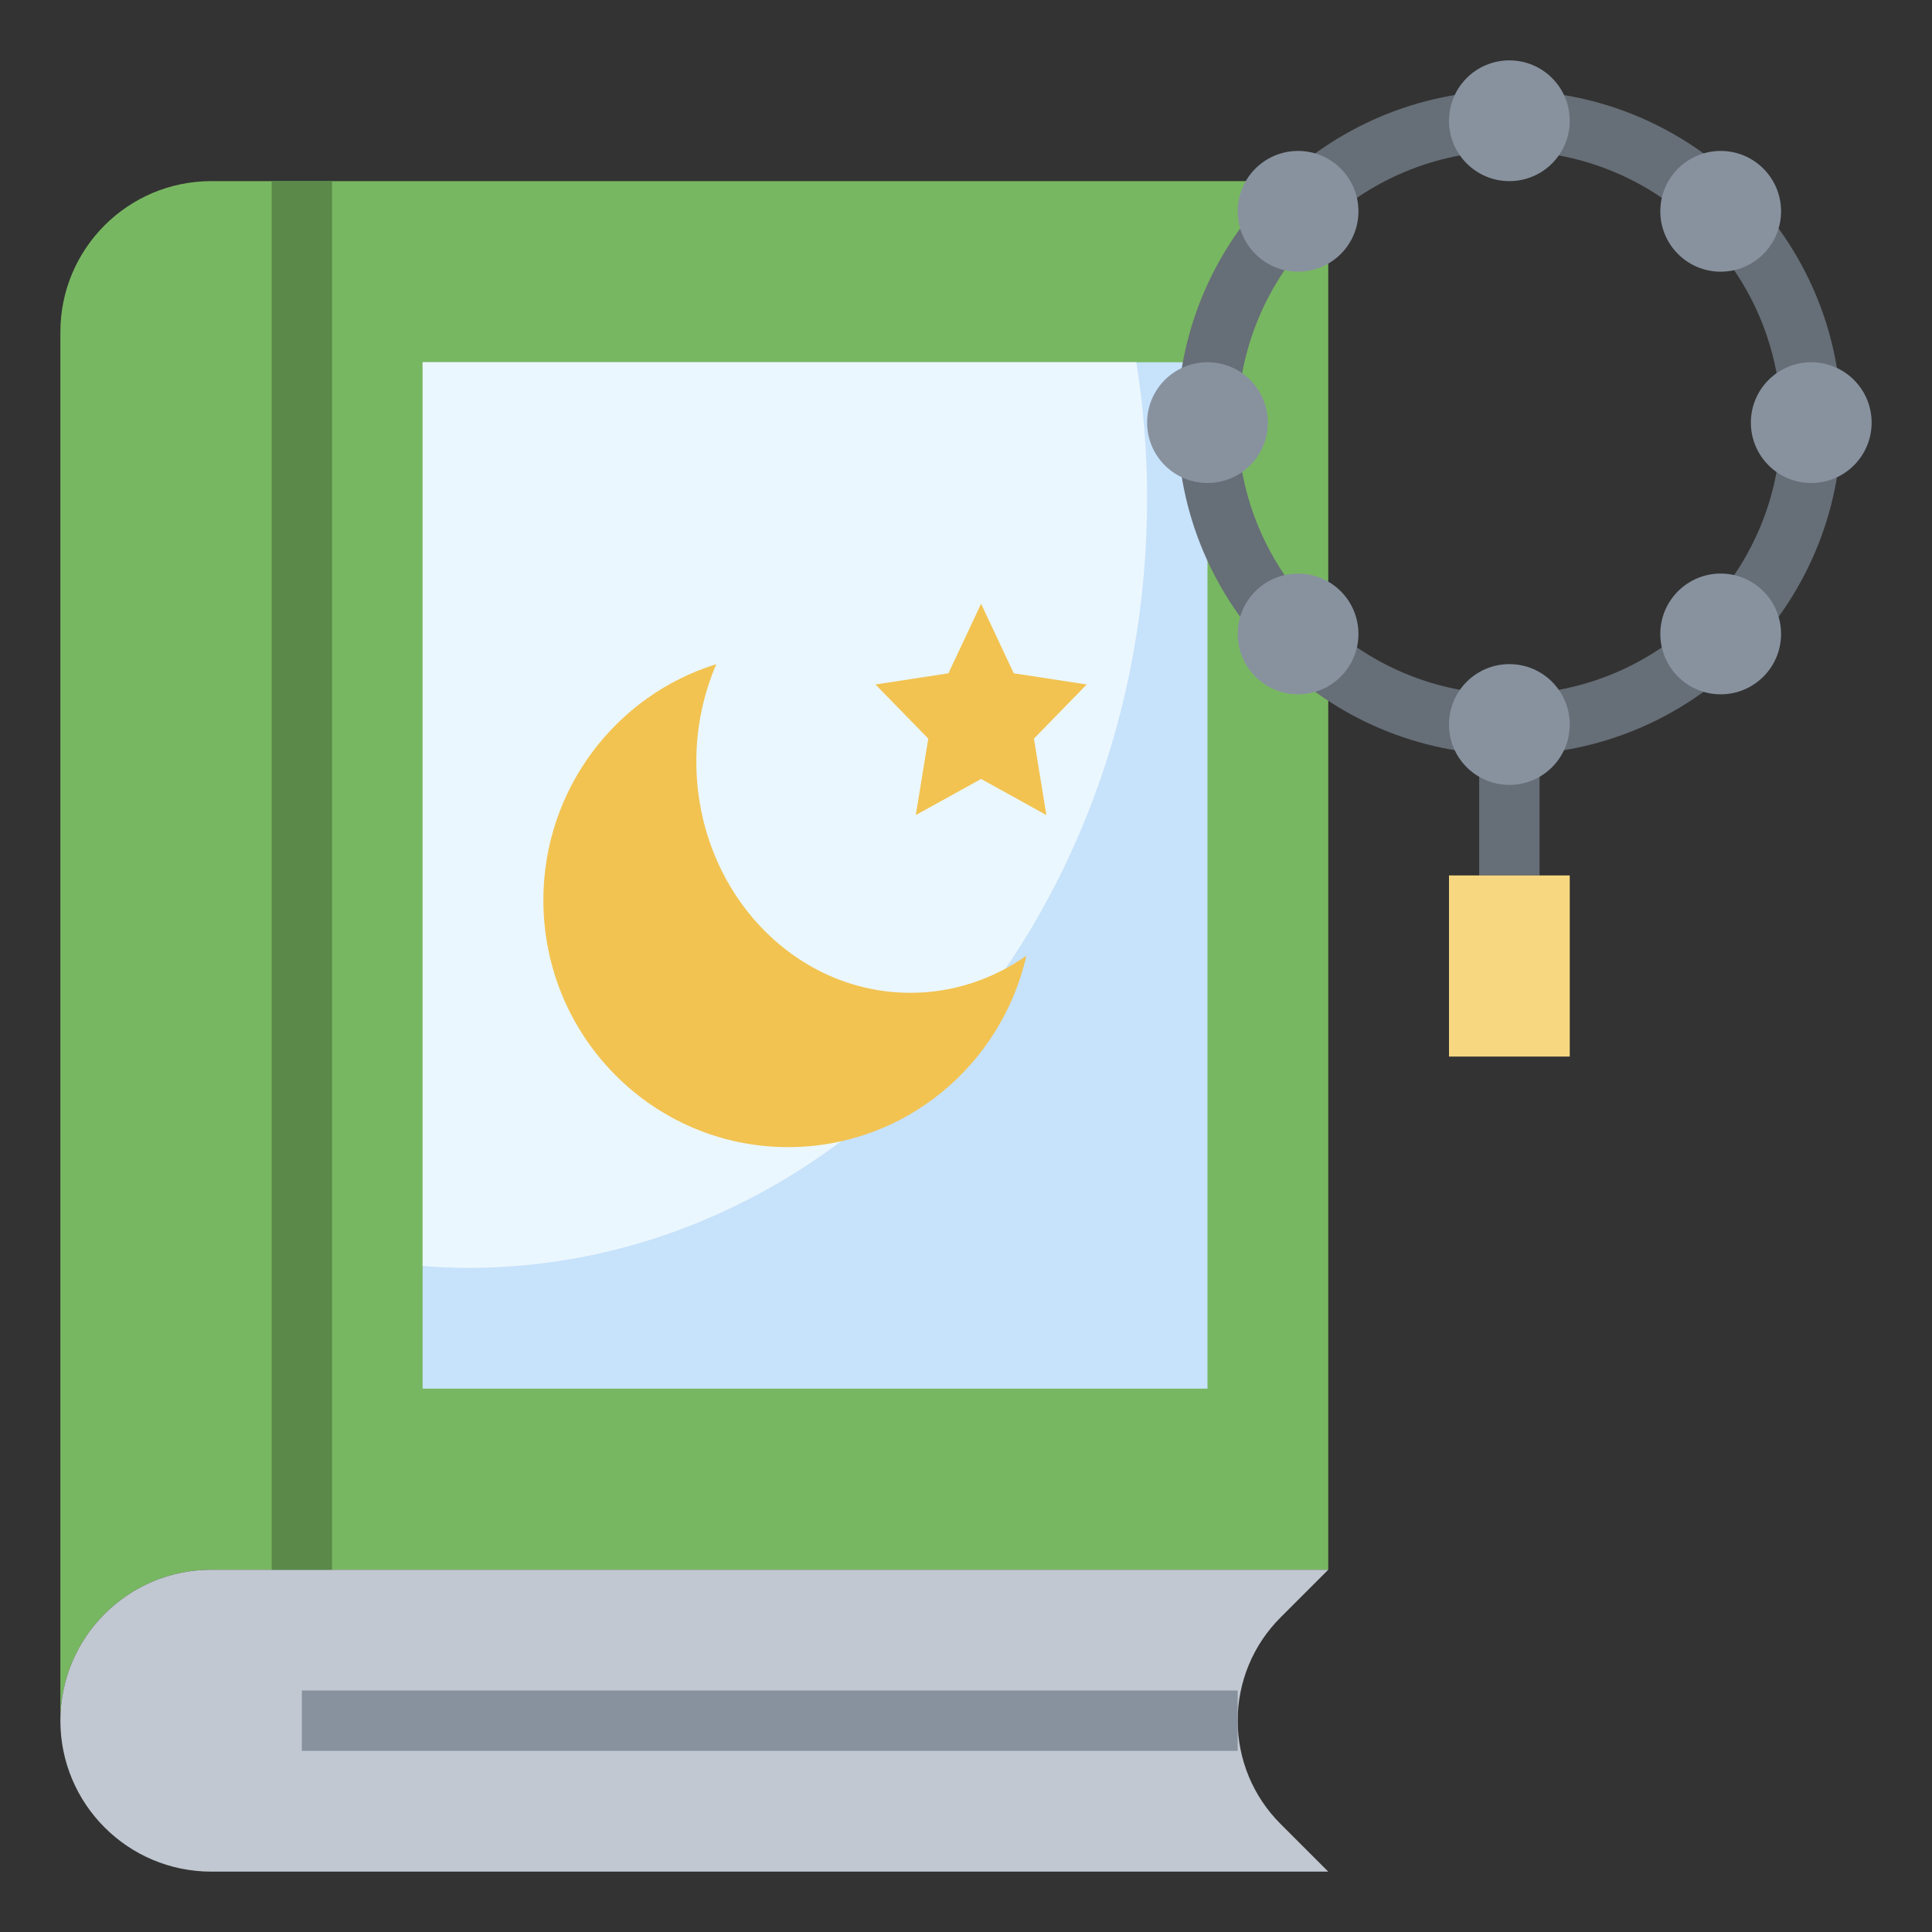 <svg id="Layer_3" enable-background="new 0 0 64 64" height="512" viewBox="0 0 64 64" width="512" xmlns="http://www.w3.org/2000/svg"><rect x="0" y="0" width="64" height="64" fill="#333333" stroke="none"/><g><g><path d="m7 6c-2.761 0-5 2.239-5 5v46c0-2.761 2.239-5 5-5h37v-46z" fill="#78b761"/></g><path d="m14 12h26v34h-26z" fill="#c7e2fb"/><path d="m14 41.937c.496.037.995.063 1.5.063 12.426 0 22.5-11.417 22.5-25.5 0-1.536-.127-3.038-.356-4.5h-23.644z" fill="#ebf7fe"/><path d="m44 62h-37c-2.761 0-5-2.239-5-5 0-2.761 2.239-5 5-5h37l-1.586 1.586c-.905.905-1.414 2.133-1.414 3.414 0 1.281.509 2.509 1.414 3.414z" fill="#c1c8d1"/><g><path d="m9 6h2v46h-2z" fill="#5a8949"/></g><g><path d="m10 56h31v2h-31z" fill="#88929f"/></g><path d="m30.16 32.888c-3.918 0-7.093-3.433-7.093-7.668 0-1.151.241-2.239.662-3.219-3.317 1.025-5.729 4.137-5.729 7.819 0 4.517 3.63 8.18 8.107 8.18 3.849 0 7.065-2.709 7.893-6.339-1.107.773-2.423 1.227-3.84 1.227z" fill="#f2c351"/><path d="m32.5 20 1.082 2.304 2.418.37-1.75 1.793.413 2.533-2.163-1.196-2.163 1.196.413-2.533-1.75-1.793 2.418-.37z" fill="#f2c351"/><g><path d="m49 25h2v4h-2z" fill="#666e77"/></g><g><path d="m50 25c-6.065 0-11-4.935-11-11s4.935-11 11-11 11 4.935 11 11-4.935 11-11 11zm0-20c-4.963 0-9 4.038-9 9s4.037 9 9 9 9-4.038 9-9-4.037-9-9-9z" fill="#666e77"/></g><g fill="#88929f"><circle cx="50" cy="4" r="2"/><circle cx="40" cy="14" r="2"/><circle cx="60" cy="14" r="2"/><circle cx="50" cy="24" r="2"/><circle cx="57" cy="21" r="2"/><circle cx="43" cy="21" r="2"/><circle cx="43" cy="7" r="2"/><circle cx="57" cy="7" r="2"/></g><path d="m48 29h4v6h-4z" fill="#f7d881"/></g></svg>